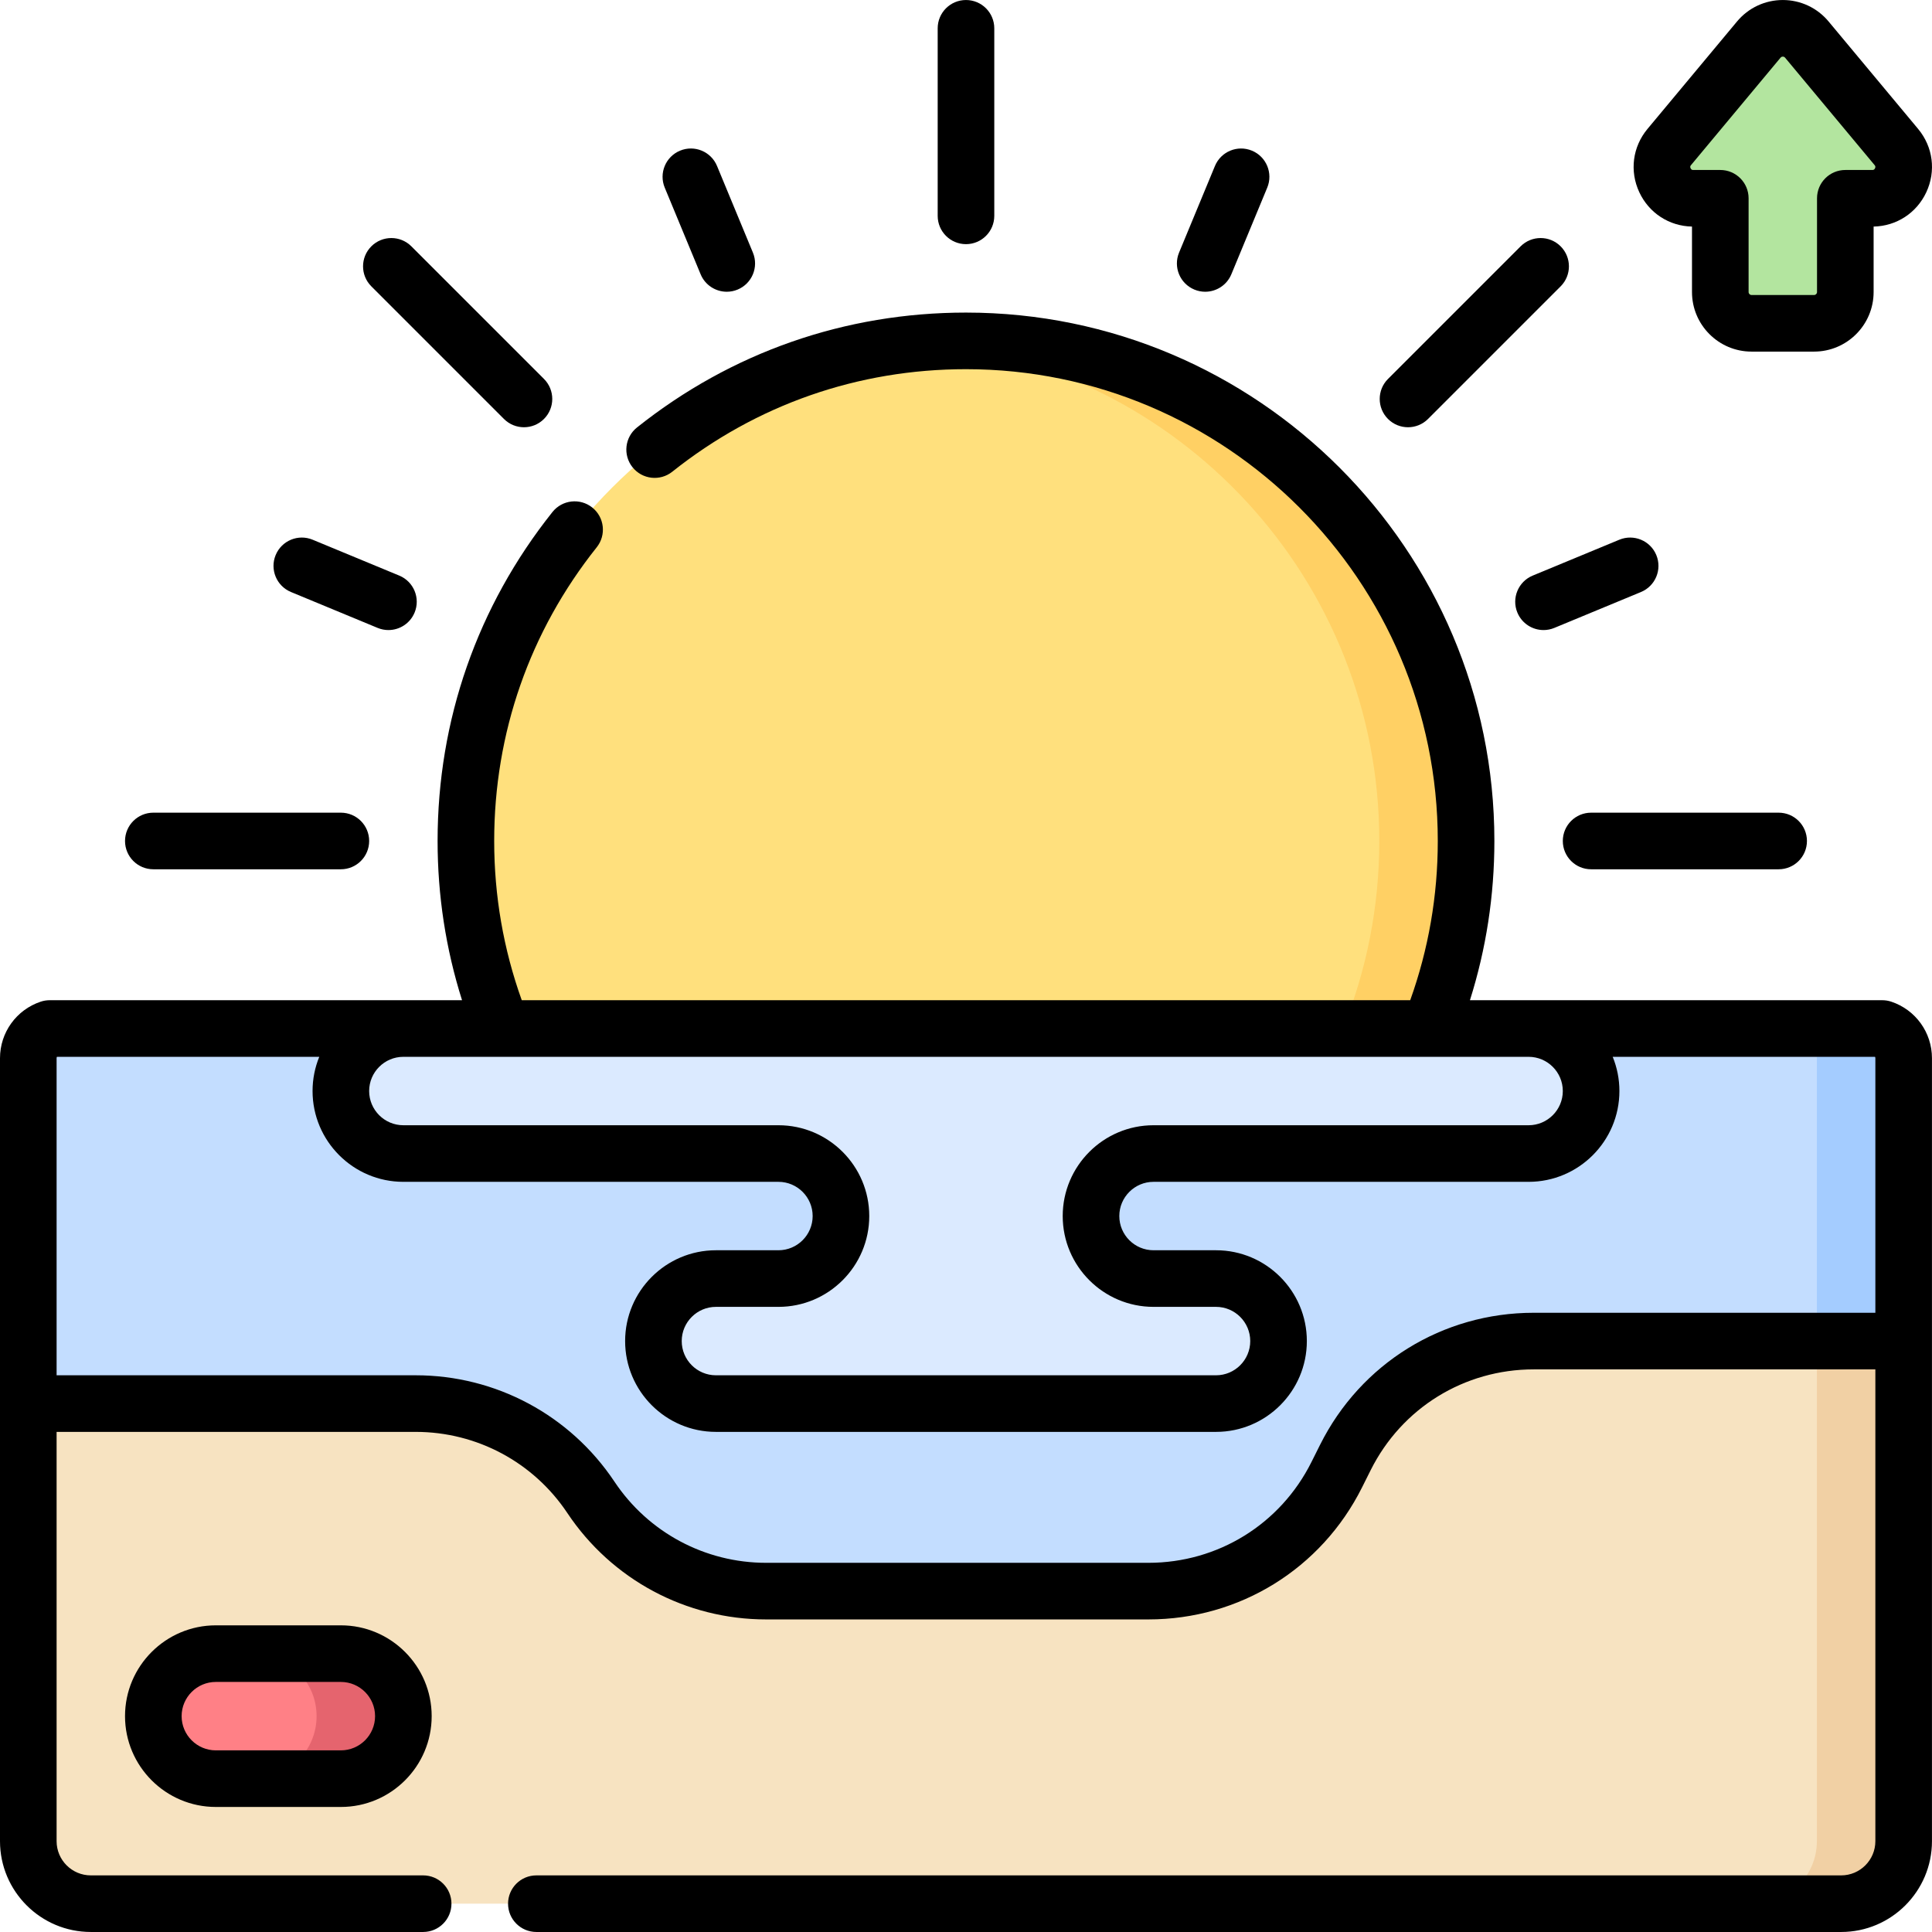 <svg id="Capa_1" enable-background="new 0 0 512.008 512.008" height="512" viewBox="0 0 512.008 512.008" width="512" xmlns="http://www.w3.org/2000/svg"><g><g><path d="m378.899 272.572c6.213-15.348 9.634-32.125 9.634-49.701 0-73.196-59.337-132.533-132.533-132.533s-132.533 59.337-132.533 132.533c0 17.577 3.422 34.354 9.635 49.703v7.43h245.398z" fill="#ffe07d"/><path d="m256 90.338c-3.875 0-7.709.176-11.5.502 67.81 5.83 121.033 62.711 121.033 132.031 0 17.576-3.421 34.353-9.634 49.701l-.399 7.433h23l.399-7.433c6.213-15.348 9.634-32.125 9.634-49.701 0-73.196-59.337-132.533-132.533-132.533z" fill="#ffd064"/><path d="m502.564 38.962-23.731-28.478c-3.312-3.974-9.415-3.974-12.727 0l-23.731 28.478c-4.496 5.395-.66 13.586 6.363 13.586h7.165v24.85c0 4.575 3.708 8.283 8.283 8.283h16.567c4.575 0 8.283-3.709 8.283-8.283v-24.85h7.165c7.023.001 10.859-8.19 6.363-13.586z" fill="#b3e59f"/><path d="m7.5 371.971v-91.542c0-3.565 2.281-6.731 5.664-7.858h93.736l149.1 20 149.1-20h93.736c3.382 1.127 5.664 4.293 5.664 7.858v74.975l-161.75 68.1h-189z" fill="#c3ddff"/><path d="m498.836 272.571h-23c3.382 1.127 5.664 4.293 5.664 7.858v84.659l23-9.684v-74.975c0-3.565-2.281-6.731-5.664-7.858z" fill="#a4ccff"/><path d="m487.933 504.504h-463.866c-9.15 0-16.567-7.417-16.567-16.567v-115.966h102.667c18.659 0 36.083 9.325 46.433 24.85s27.774 24.85 46.433 24.85h101.311c21.137 0 40.461-11.942 49.914-30.848l2.285-4.57c9.453-18.906 28.776-30.848 49.914-30.848h98.043v132.533c0 9.149-7.417 16.566-16.567 16.566z" fill="#f7e3c1"/><path d="m481.5 355.404v132.533c0 9.15-7.417 16.567-16.567 16.567h23c9.15 0 16.567-7.417 16.567-16.567v-132.533z" fill="#f1d0a4"/><path d="m405.1 272.571c9.15 0 16.567 7.417 16.567 16.567s-7.417 16.567-16.567 16.567h-99.4c-9.15 0-16.567 7.417-16.567 16.567s7.417 16.567 16.567 16.567h16.567c9.15 0 16.567 7.417 16.567 16.567s-7.417 16.567-16.567 16.567h-132.534c-9.15 0-16.567-7.417-16.567-16.567s7.417-16.567 16.567-16.567h16.567c9.149 0 16.567-7.417 16.567-16.567s-7.417-16.567-16.567-16.567h-99.4c-9.149 0-16.567-7.417-16.567-16.567s7.417-16.567 16.567-16.567z" fill="#dbeaff"/><path d="m90.333 471.371c9.15 0 16.567-7.417 16.567-16.567s-7.417-16.567-16.567-16.567h-33.133c-9.15 0-16.567 7.417-16.567 16.567s7.417 16.567 16.567 16.567z" fill="#ff8086"/><path d="m90.333 438.238h-23c9.15 0 16.567 7.417 16.567 16.567s-7.417 16.567-16.567 16.567h23c9.15 0 16.567-7.417 16.567-16.567s-7.417-16.567-16.567-16.567z" fill="#e5646e"/></g><g><path d="m501.207 265.456c-.765-.255-1.565-.385-2.371-.385h-109.28c4.297-13.593 6.477-27.741 6.477-42.2 0-77.214-62.818-140.033-140.033-140.033-32.032 0-62.18 10.527-87.183 30.444-3.24 2.581-3.774 7.299-1.193 10.539 2.579 3.239 7.298 3.775 10.539 1.193 22.32-17.779 49.235-27.176 77.837-27.176 68.943 0 125.033 56.09 125.033 125.033 0 14.528-2.46 28.698-7.306 42.2h-235.454c-4.845-13.503-7.306-27.673-7.306-42.2 0-28.601 9.398-55.517 27.176-77.837 2.581-3.24 2.047-7.959-1.193-10.539-3.239-2.58-7.958-2.046-10.539 1.193-19.916 25.003-30.443 55.151-30.443 87.183 0 14.458 2.18 28.606 6.478 42.2h-109.282c-.806 0-1.606.13-2.371.385-6.456 2.151-10.793 8.169-10.793 14.973v207.508c0 13.27 10.796 24.067 24.066 24.067h88.076c4.143 0 7.5-3.358 7.5-7.5s-3.357-7.5-7.5-7.5h-88.076c-4.999 0-9.066-4.067-9.066-9.067v-108.466h95.167c16.188 0 31.213 8.041 40.192 21.511 11.768 17.651 31.459 28.189 52.673 28.189h101.312c24.133 0 45.829-13.409 56.622-34.994l2.285-4.57c8.234-16.471 24.79-26.702 43.205-26.702h90.544v125.033c0 4.999-4.067 9.067-9.066 9.067h-345.791c-4.143 0-7.5 3.358-7.5 7.5s3.357 7.5 7.5 7.5h345.791c13.271 0 24.066-10.796 24.066-24.067v-207.509c0-6.804-4.337-12.822-10.793-14.973zm-87.04 23.682c0 4.999-4.067 9.067-9.067 9.067h-99.4c-13.271 0-24.066 10.796-24.066 24.066 0 13.271 10.796 24.067 24.066 24.067h16.566c4.999 0 9.066 4.067 9.066 9.066s-4.067 9.067-9.066 9.067h-132.533c-4.999 0-9.066-4.067-9.066-9.067 0-4.999 4.067-9.066 9.066-9.066h16.567c13.27 0 24.066-10.796 24.066-24.067 0-13.27-10.796-24.066-24.066-24.066h-99.4c-5 0-9.067-4.067-9.067-9.067 0-4.999 4.067-9.066 9.067-9.066h26.145c.02 0 .039.004.059.004.031 0 .062-.004.092-.004h245.648c.017 0 .034.002.052.002.011 0 .022-.002.033-.002h26.17c5.001-.001 9.068 4.067 9.068 9.066zm-7.711 58.766c-24.134 0-45.83 13.409-56.621 34.994l-2.285 4.57c-8.235 16.47-24.791 26.702-43.206 26.702h-101.312c-16.188 0-31.213-8.042-40.192-21.51-11.768-17.651-31.458-28.189-52.673-28.189h-95.167v-84.042c0-.127.031-.25.086-.358h69.526c-1.143 2.8-1.779 5.86-1.779 9.066 0 13.271 10.797 24.067 24.067 24.067h99.4c4.999 0 9.066 4.067 9.066 9.066s-4.067 9.067-9.066 9.067h-16.566c-13.27 0-24.066 10.796-24.066 24.066 0 13.271 10.796 24.067 24.066 24.067h132.533c13.271 0 24.066-10.796 24.066-24.067 0-13.27-10.796-24.066-24.066-24.066h-16.567c-4.999 0-9.066-4.067-9.066-9.067 0-4.999 4.067-9.066 9.066-9.066h99.4c13.27 0 24.067-10.796 24.067-24.067 0-3.207-.635-6.266-1.779-9.066h69.526c.055.108.086.23.086.358v67.475z"/><path d="m90.333 430.738h-33.133c-13.271 0-24.066 10.796-24.066 24.066s10.796 24.067 24.066 24.067h33.133c13.271 0 24.067-10.796 24.067-24.067 0-13.27-10.796-24.066-24.067-24.066zm0 33.133h-33.133c-4.999 0-9.066-4.067-9.066-9.067 0-4.999 4.067-9.066 9.066-9.066h33.133c5 0 9.067 4.067 9.067 9.066 0 5-4.067 9.067-9.067 9.067z"/><path d="m448.402 60.045v17.353c0 8.703 7.081 15.783 15.784 15.783h16.566c8.703 0 15.783-7.08 15.783-15.783v-17.353c6.053-.123 11.38-3.581 13.958-9.085 2.626-5.606 1.795-12.043-2.168-16.799l-23.73-28.478c-3.008-3.609-7.427-5.679-12.125-5.679s-9.117 2.07-12.125 5.679l-23.731 28.478c-3.963 4.756-4.794 11.193-2.168 16.799 2.577 5.505 7.904 8.962 13.956 9.085zm-.265-16.281 23.732-28.478c.059-.07.235-.282.602-.282s.543.212.602.282l23.731 28.478c.111.134.319.383.107.834-.211.451-.535.451-.709.451h-7.165c-4.143 0-7.5 3.358-7.5 7.5v24.85c0 .432-.352.783-.783.783h-16.566c-.433 0-.784-.352-.784-.783v-24.85c0-4.142-3.357-7.5-7.5-7.5h-7.164c-.174 0-.498 0-.709-.451-.214-.451-.006-.701.106-.834z"/><path d="m256 64.704c4.143 0 7.5-3.358 7.5-7.5v-49.7c0-4.142-3.357-7.5-7.5-7.5s-7.5 3.358-7.5 7.5v49.7c0 4.143 3.357 7.5 7.5 7.5z"/><path d="m133.553 111.03c1.465 1.464 3.384 2.197 5.304 2.197 1.919 0 3.839-.732 5.304-2.197 2.929-2.929 2.929-7.678 0-10.606l-35.144-35.143c-2.93-2.929-7.678-2.929-10.607 0s-2.929 7.678 0 10.606z"/><path d="m40.634 230.371h49.699c4.143 0 7.5-3.358 7.5-7.5s-3.357-7.5-7.5-7.5h-49.699c-4.143 0-7.5 3.358-7.5 7.5s3.357 7.5 7.5 7.5z"/><path d="m421.667 215.371c-4.143 0-7.5 3.358-7.5 7.5s3.357 7.5 7.5 7.5h49.699c4.143 0 7.5-3.358 7.5-7.5s-3.357-7.5-7.5-7.5z"/><path d="m373.144 113.227c1.919 0 3.839-.732 5.304-2.197l35.143-35.143c2.929-2.929 2.929-7.678 0-10.606-2.929-2.929-7.677-2.93-10.607 0l-35.144 35.143c-2.929 2.929-2.929 7.678 0 10.606 1.465 1.465 3.384 2.197 5.304 2.197z"/><path d="m185.674 72.685c1.196 2.888 3.988 4.632 6.932 4.632.956 0 1.929-.184 2.867-.573 3.827-1.585 5.645-5.973 4.059-9.799l-9.51-22.959c-1.585-3.827-5.972-5.646-9.799-4.059-3.827 1.585-5.645 5.973-4.059 9.799z"/><path d="m77.115 156.892 22.959 9.51c.938.389 1.91.573 2.867.573 2.943 0 5.735-1.744 6.932-4.632 1.586-3.827-.231-8.214-4.059-9.799l-22.959-9.51c-3.823-1.585-8.214.232-9.799 4.059s.232 8.214 4.059 9.799z"/><path d="m402.127 162.343c1.196 2.888 3.988 4.632 6.932 4.632.956 0 1.929-.184 2.867-.573l22.959-9.51c3.827-1.585 5.645-5.973 4.059-9.799-1.585-3.826-5.972-5.645-9.799-4.059l-22.959 9.51c-3.828 1.585-5.645 5.972-4.059 9.799z"/><path d="m316.527 76.744c.938.389 1.91.573 2.867.573 2.943 0 5.735-1.744 6.932-4.632l9.51-22.958c1.586-3.827-.231-8.214-4.059-9.799-3.825-1.583-8.214.232-9.799 4.059l-9.51 22.959c-1.585 3.825.232 8.213 4.059 9.798z"/></g></g></svg>